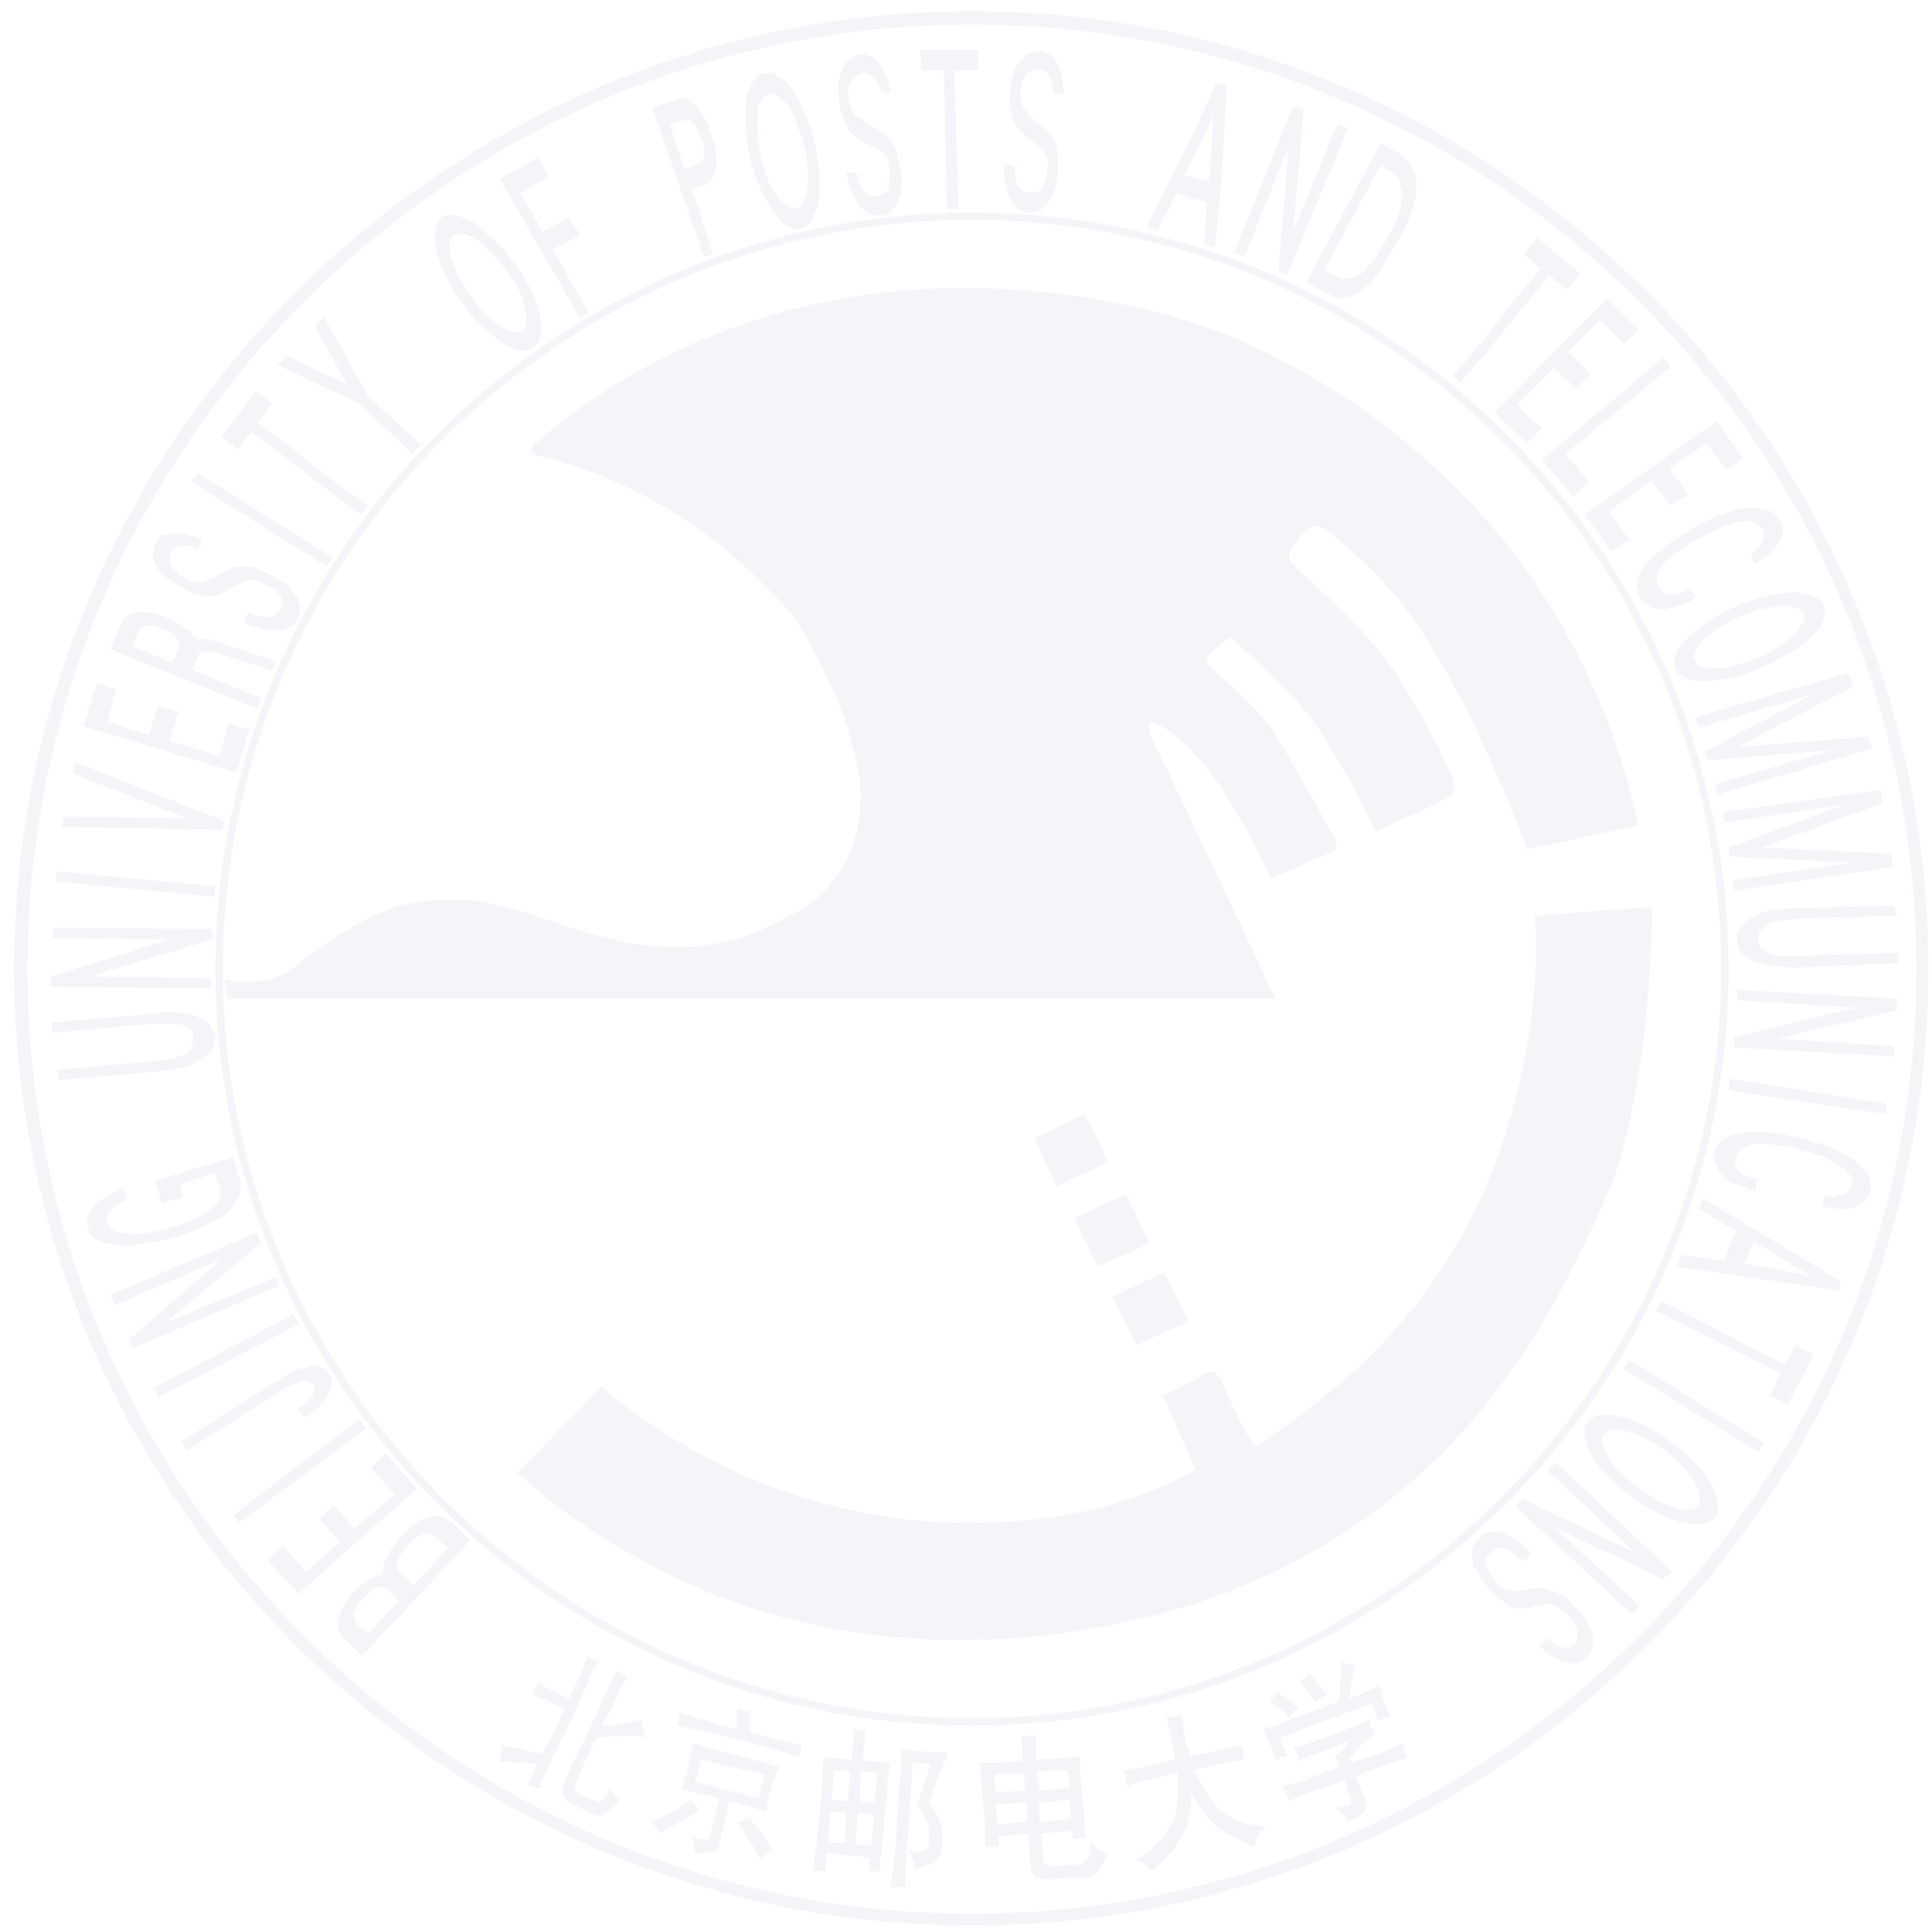 <?xml version="1.0" encoding="UTF-8" standalone="no"?>
<!-- Created with Inkscape (http://www.inkscape.org/) -->

<svg
   version="1.1"
   id="svg2"
   width="117.333"
   height="117.333"
   viewBox="0 0 117.333 117.333"
   sodipodi:docname="BUPT_Logo.eps"
   xmlns:inkscape="http://www.inkscape.org/namespaces/inkscape"
   xmlns:sodipodi="http://sodipodi.sourceforge.net/DTD/sodipodi-0.dtd"
   xmlns="http://www.w3.org/2000/svg"
   xmlns:svg="http://www.w3.org/2000/svg">
  <defs
     id="defs6" />
  <sodipodi:namedview
     id="namedview4"
     pagecolor="#ffffff"
     bordercolor="#000000"
     borderopacity="0.25"
     inkscape:showpageshadow="2"
     inkscape:pageopacity="0.0"
     inkscape:pagecheckerboard="0"
     inkscape:deskcolor="#d1d1d1" />
  <g
     id="g8"
     inkscape:groupmode="layer"
     inkscape:label="ink_ext_XXXXXX"
     transform="matrix(1.333,0,0,-1.333,0,117.333)">
    <g
       id="g10"
       transform="scale(0.1)">
      <path
         d="m 102.23,433.98 c 0,0 1.321,-5.39 1.321,-8.781 H 581.09 c 0,0 -50.578,107.262 -56.641,119.41 -2.027,4.731 -2.027,9.45 6.063,4.02 8.117,-5.391 24.289,-16.828 48.59,-68.789 0,0 20.898,9.461 26.289,11.488 4.73,1.992 4.73,4.024 0.66,10.781 -8.75,14.84 -15.5,28.321 -24.961,43.161 -7.418,11.492 -16.828,19.57 -29.641,31.019 -2.039,2.031 -4.73,3.402 8.75,13.512 0,0 6.09,-4.723 15.5,-13.512 6.762,-6.719 12.821,-12.109 20.942,-22.23 8.089,-11.481 18.871,-29.02 30.347,-52.61 0,0 29.653,13.473 35.043,16.832 0,0 1.367,4.059 -1.332,10.117 -3.359,8.122 -10.777,21.602 -16.871,32.383 -11.449,18.91 -17.539,28.321 -53.949,61.41 -5.391,5.387 -1.359,8.079 2.031,12.809 3.36,4.73 7.43,8.75 15.512,1.328 3.359,-3.359 15.508,-11.449 31.68,-31.68 16.878,-21.597 38.476,-62.738 56.679,-111.328 l 50.59,10.821 c 0,0 -12.82,76.879 -70.82,140.98 -5.391,5.391 -44.531,51.91 -112.66,80.93 -34.371,14.148 -77.582,22.929 -124.102,22.929 -29.687,0 -116.68,-3.39 -194.918,-70.82 -2.031,-2.691 -3.402,-4.719 3.359,-6.09 4.719,-1.332 55.969,-12.109 100.5,-58.011 9.461,-9.411 14.848,-14.84 21.571,-27.649 14.84,-27.66 17.539,-38.441 21.597,-56.64 2.032,-8.79 6.051,-49.258 -32.378,-67.469 -7.43,-4.02 -37.11,-21.563 -81.61,-9.449 -24.961,5.429 -47.89,18.238 -70.82,17.539 -23.629,-0.661 -35.738,-4.02 -68.121,-27.661 -4.731,-4.019 -14.18,-12.808 -35.739,-8.75 z m 133.551,-224.601 38.438,39.101 c 0,0 66.09,-62.699 167.929,-62.031 32.383,0 69.493,5.391 102.543,24.25 0,0 -13.48,30.352 -14.851,33.75 0,0 16.879,8.09 19.57,10.121 2.699,1.328 4.731,1.328 7.43,-4.058 2.691,-5.391 10.109,-24.961 15.5,-28.992 0,0 22.93,14.14 46.531,35.75 27.649,26.281 58.707,65.429 73.551,130.191 2.699,11.449 9.418,44.488 6.719,75.508 l 53.281,4.062 c 0,0 1.367,-58.011 -14.141,-114.652 -3.402,-11.481 -11.48,-29.02 -19.57,-45.188 -9.449,-18.91 -18.91,-36.453 -26.992,-46.57 C 685,251.211 645.859,187.109 555.469,153.398 546.02,150 413.828,99.41 288.359,171.602 c -9.41,5.386 -33.05,18.867 -52.578,37.777 z m 271.129,80.269 10.789,-22.269 23.629,10.781 -10.816,22.27 z m -17.531,35.743 10.781,-22.27 23.629,10.789 -10.82,22.262 z m -18.207,36.41 10.117,-22.231 23.59,11.45 -10.777,21.601 z M 214.18,178.359 l -49.258,-52.621 -8.082,8.09 c -1.328,1.371 -2.039,2.692 -2.699,3.363 -0.661,1.36 -0.661,2.688 0,4.719 0,1.371 0.66,3.399 2.031,5.391 0.668,2.039 2.027,4.07 4.058,6.758 2,2.031 3.36,3.363 5.391,4.73 2.699,2.031 4.731,3.359 6.059,3.359 l 2.699,0.661 c 0,1.371 0,3.402 0.66,4.73 0,1.371 1.371,3.402 2.731,6.09 1.332,2.031 3.359,4.73 5.39,6.723 2,2.738 4.031,4.726 6.719,6.097 2.031,1.321 3.402,2.031 5.391,2.692 1.371,0.66 2.742,0.66 4.07,0.66 1.359,0 2.691,-0.66 3.359,-1.321 0.699,0 2.031,-1.371 3.391,-2.031 z m -25.629,-20.238 15.508,16.84 -4.059,3.398 c -1.328,1.993 -2.699,2.692 -3.359,2.692 0,0.668 -1.371,0.668 -2.032,0.668 -1.328,0 -2.699,-0.668 -4.019,-1.367 -1.371,-0.661 -2.699,-1.993 -4.07,-3.364 -1.36,-1.328 -2.032,-2.687 -3.36,-4.058 -1.359,-1.989 -2.031,-3.36 -2.031,-4.692 -0.66,-1.359 0,-2.687 0,-3.398 0.672,-0.66 1.332,-1.32 2.031,-2.031 z m -6.75,-7.422 -4.731,4.731 c -0.66,0.66 -1.332,1.332 -2.031,1.332 -0.66,0.66 -1.988,0.66 -2.699,0 -1.32,0 -2.692,-0.672 -4.02,-2.032 -0.699,-0.671 -2.031,-2.031 -3.398,-3.359 -1.332,-1.371 -1.992,-2.031 -2.692,-3.359 -0.671,-0.711 -0.671,-2.032 -1.332,-2.703 0,-1.36 0,-2.028 0.661,-2.731 0,-0.668 0.671,-1.328 1.371,-2.699 l 4.691,-4.02 z m -36.41,37.781 6.718,6.051 9.45,-10.781 18.211,15.512 -10.79,12.148 6.758,6.711 14.141,-16.172 -53.938,-47.89 -14.179,15.511 7.418,6.09 10.121,-11.48 15.5,13.48 z m 18.199,45.192 3.359,-4.063 -58,-43.16 -2.699,3.352 z m -35.738,12.808 -42.5,-26.992 -2.691,4.063 43.82,27.66 c 1.372,1.328 3.399,1.988 5.399,3.359 2.031,0.66 4.062,2.032 6.09,2.032 2.031,0.668 3.359,1.328 4.73,1.328 1.992,0 3.352,-0.66 4.68,-1.328 1.371,-0.704 2.031,-1.372 2.742,-2.692 1.328,-2.031 1.328,-4.07 0.66,-6.101 -0.66,-1.329 -1.371,-3.36 -2.691,-5.387 -1.371,-2.031 -3.399,-3.363 -5.391,-5.391 l -4.07,-2.691 -3.359,4.019 c 1.332,0.7 2.699,1.371 3.359,2.032 1.371,0.66 2.031,2.031 2.699,2.699 0.66,0.699 1.371,1.359 1.371,2.691 0.66,1.367 0.66,2.699 0,3.399 -0.711,0.66 -1.371,1.332 -2.039,1.332 -0.66,0.699 -2.031,0.699 -3.39,0 -0.668,0 -2,-0.672 -4.032,-1.332 -1.359,-0.7 -3.359,-1.371 -5.386,-2.7 z m 6.058,35.079 2.031,-4.719 -63.402,-33.051 -2.699,4.02 z m -58.679,-4.059 50.59,20.898 1.328,-4.019 -66.757,-28.359 -1.371,4.058 41.84,36.402 -48.558,-20.89 -2.031,4.719 66.761,28.32 2.028,-4.719 z m -18.902,61.371 1.371,-4.73 c -1.371,-1.332 -2.699,-1.993 -4.07,-2.692 -1.328,-0.668 -2.688,-2 -4.019,-3.359 -0.699,-1.371 -1.371,-2.699 -0.699,-4.731 0,-0.66 0.699,-2.031 1.359,-2.699 1.371,-0.66 2.031,-1.32 4.07,-2.031 1.988,0 4.02,-0.66 6.711,-0.66 2.699,0 5.398,0.66 7.43,0.66 2.691,0.711 5.391,1.371 8.078,2.031 2.703,0.668 5.43,1.371 6.762,2.039 2.699,1.321 5.391,2.031 8.09,3.352 2.691,1.371 4.719,3.398 6.09,4.73 1.988,1.367 2.699,2.699 2.699,4.059 0.66,1.332 0.66,2.699 0,3.359 0,0.672 0,2.031 -0.711,2.699 l -1.328,4.723 -16.172,-4.723 1.332,-6.058 -9.449,-2.692 -3.359,10.122 35.738,10.781 2.031,-7.43 c 0.668,-1.359 1.367,-3.351 1.367,-5.391 0,-2.031 0,-4.058 -1.367,-6.089 -0.66,-1.993 -2.031,-4.02 -4.062,-6.051 -1.989,-2.039 -4.731,-3.36 -7.418,-4.731 -2.699,-1.328 -5.391,-2.699 -8.09,-4.019 -3.359,-0.711 -6.051,-2.039 -9.449,-2.738 -4.031,-1.332 -8.09,-1.993 -12.113,-2.692 -4.726,-0.672 -8.129,-1.332 -10.82,-1.332 -3.359,0.66 -6.059,0.66 -8.09,1.332 -2.027,0.699 -3.359,1.36 -5.387,2.031 -1.371,1.36 -2.031,2.688 -2.691,4.719 -0.672,2.699 -0.672,4.07 0,6.059 1.32,2.031 2.031,3.402 3.359,4.73 1.359,1.36 2.691,2.031 4.719,3.391 2.031,1.332 3.402,2 4.731,2.699 z m -32.348,70.82 -0.699,4.719 47.891,4.07 c 2.027,0.661 4.059,0.661 6.098,0.661 2.691,0 4.719,-0.661 7.422,-0.661 1.988,-0.671 4.688,-0.671 6.047,-2.031 2.031,-0.668 4.062,-2.039 5.391,-4.07 0.672,-1.328 1.371,-2.688 2.031,-4.68 0,-2.039 -0.66,-3.398 -1.359,-5.429 -1.332,-1.329 -2.699,-3.36 -4.691,-4.032 -1.371,-1.359 -3.398,-2.687 -5.43,-3.398 -1.988,-0.66 -4.019,-1.32 -6.059,-1.32 -2.031,-0.668 -4.723,-0.668 -7.422,-1.372 l -46.52,-4.027 -0.699,4.731 45.898,4.027 c 3.352,0.699 6.051,0.699 8.082,1.359 2.027,0.672 4.02,1.332 5.391,2.703 1.328,0.661 2.027,2.028 2.027,3.36 0.672,0.66 0.672,2.027 0.672,3.398 0,1.321 -0.672,2.692 -1.371,3.352 -1.328,0.668 -1.988,1.328 -3.359,2.039 -1.332,0.66 -3.359,0.66 -6.051,0.66 -2.039,0 -4.73,0 -8.129,0 z m 16.84,25.661 55.309,-0.704 v -4.726 l -72.848,0.699 v 4.731 l 53.988,16.839 -53.289,0.661 v 4.726 l 72.82,-0.668 v -4.719 z m 57.34,41.128 -0.66,-4.718 -72.191,6.758 0.672,4.679 z m 3.36,25.629 -73.508,1.371 1.367,4.68 55.312,-0.66 -51.293,20.23 0.703,5.391 68.128,-26.949 z m -29.641,56.641 9.41,-2.699 -4.02,-13.473 22.93,-6.758 4.02,14.84 9.453,-2.691 -6.051,-19.571 -69.5,20.942 6.098,19.531 8.75,-2.699 -4.059,-14.844 18.898,-6.058 z m 47.18,3.398 -2.028,-4.726 L 50.27,584.41 55,595.859 c 0.66,1.371 1.328,2.692 2.699,3.36 1.32,1.371 2.691,2.031 4.062,2.031 1.988,0 4.02,0 6.719,0 2.031,-0.66 4.719,-1.328 8.078,-2.699 2.703,-1.321 5.43,-2.692 6.762,-4.02 2.031,-1.371 3.359,-2.031 4.059,-3.402 l 2,-2.027 c 0.699,0 1.359,0 2.031,0 0.699,0 2.031,0 3.391,0 0.668,-0.661 2.699,-0.661 6.058,-1.993 l 24.961,-8.129 -2.031,-4.019 -24.301,7.418 c -1.328,0.672 -3.359,1.332 -4.688,1.332 -1.359,0 -2.691,0 -3.391,-0.66 -0.672,-0.672 -1.332,-1.332 -1.332,-2.699 l -2.699,-5.391 z m -58.668,23.59 18.199,-7.418 2.699,6.09 c 0,1.328 0.699,2 0,3.36 0,0.671 -0.668,2.031 -2.027,3.359 -1.332,0.711 -2.703,2.031 -5.391,2.699 -0.672,0.703 -1.992,0.703 -3.359,1.371 -1.371,0 -2.031,0 -3.363,0 -1.367,0 -2.027,-0.668 -2.699,-1.371 -0.699,-0.668 -1.359,-1.328 -2.027,-2.699 z m 50.589,10.782 2.032,4.73 c 1.328,-0.66 2.027,-0.66 3.359,-1.328 0.66,0 2.027,-0.703 2.688,-0.703 1.371,0 2.703,-0.668 3.402,0 0.66,0 1.988,0 2.699,0.703 0.66,0.668 1.32,1.328 1.988,2.027 0.704,0.672 0.704,1.332 0.704,2 0.668,0.699 0.668,2.031 0.668,2.692 0,0.699 -0.668,1.371 -0.668,2.031 -0.704,0.668 -1.372,1.367 -2.032,2.699 -0.66,0.699 -2.031,1.359 -3.359,2.027 -2.031,0.661 -3.402,1.372 -4.063,2.032 -1.367,0.66 -2.699,0.66 -4.058,0.66 -0.668,0 -2,0 -4.031,-1.32 -1.36,-0.711 -3.399,-1.372 -5.387,-2.7 -1.371,-1.371 -3.402,-2.031 -4.723,-2.73 -1.371,-0.668 -3.398,-0.668 -5.398,-0.668 -2.031,0 -4.062,0.668 -6.75,1.367 -2.699,0.66 -5.391,2.691 -8.789,4.731 -1.992,1.32 -4.031,2.691 -4.691,3.351 -1.371,1.328 -2.691,2.699 -3.398,4.07 -0.66,1.329 -0.66,1.989 -1.332,3.36 0,1.328 -0.699,2.687 0,3.359 0,1.36 0,2.031 0.672,3.391 0.66,2 2.027,3.359 3.359,4.027 2.027,0.66 4.059,0.66 5.391,0.66 2.027,0 4.059,0 5.43,0 1.988,-0.66 3.359,-1.328 4.688,-1.328 l 2.731,-1.359 -2.031,-4.031 c -0.699,0 -1.367,0.671 -2.027,0.671 -0.672,0 -2.031,0.661 -3.359,0.661 -0.711,0 -2.031,0 -3.402,0 -0.668,-0.661 -1.328,-0.661 -2.027,-1.332 -0.672,-0.661 -1.332,-1.36 -1.332,-2.032 -0.66,-1.359 -0.66,-2.687 -0.66,-4.058 0.66,-0.66 0.66,-1.989 1.32,-2.7 0.672,-1.32 2.031,-2.031 2.699,-2.691 1.371,-1.328 2.031,-2.027 3.402,-2.027 1.328,-0.672 2.688,-1.332 4.019,-1.332 1.367,-0.66 2.699,-0.66 4.059,-0.66 0.672,0.66 2.031,0.66 2.699,1.32 0.66,0 2.031,0.672 4.019,2.031 1.371,0.668 3.403,2.039 4.731,2.699 1.371,0.66 3.402,1.371 4.73,1.371 1.36,0 3.391,0 5.391,0 2.031,-0.711 3.39,-1.371 4.719,-2.031 1.371,-0.711 3.402,-1.371 4.73,-2.039 3.359,-2.031 5.391,-3.351 7.422,-4.723 1.367,-2.027 2.699,-3.359 4.059,-5.386 0.671,-1.371 1.332,-3.364 1.332,-4.731 0,-1.332 0,-2.691 -0.661,-4.062 -0.671,-1.989 -2.031,-3.36 -2.703,-4.02 -1.359,-0.668 -2.687,-1.371 -4.718,-2.039 -1.372,0 -2.7,0 -4.731,0 -2.027,0 -3.359,0 -5.391,0.668 -1.367,0.703 -3.359,0.703 -4.726,1.371 z m 40.469,29.691 -2.699,-4.02 -61.371,38.43 2.699,4.027 z m -43.168,49.258 c -2.691,1.992 -4.73,4.019 -7.422,6.051 2.692,3.359 5.391,6.761 8.09,10.121 2.692,3.359 4.723,6.757 7.422,10.121 2.688,-1.332 5.391,-3.364 7.418,-5.391 -2.027,-2.699 -4.019,-5.391 -6.758,-8.793 8.789,-6.058 16.879,-12.109 24.957,-18.867 8.133,-6.051 16.883,-12.813 25.633,-18.871 -1.332,-1.36 -2,-2.731 -3.359,-4.059 -8.09,6.059 -16.883,12.809 -24.961,18.867 -8.75,6.762 -16.84,12.813 -24.961,18.903 -2,-2.692 -4.031,-5.391 -6.059,-8.082 z m 83.629,1.992 -4.019,-4.02 -24.301,22.93 -37.11,17.539 4.071,4.059 27.648,-12.848 -14.84,26.328 4.02,4.723 20.242,-36.442 z m 105.238,153.789 10.782,3.398 c 1.371,0.661 2.691,0.661 4.058,0.661 1.332,0 2.703,-1.329 4.032,-2.688 2.031,-1.371 2.691,-2.699 4.058,-4.73 0.66,-2.032 2.031,-3.36 2.692,-4.731 0,-2.031 0.671,-3.359 1.371,-4.719 1.328,-3.363 1.988,-6.062 1.988,-8.75 0.711,-2.031 0,-4.73 0,-6.761 -0.66,-2.032 -1.328,-3.36 -1.988,-4.731 -1.371,-1.32 -2.731,-1.988 -4.063,-2.687 l -4.726,-1.332 9.449,-29.692 -4.063,-1.367 z m 14.84,-28.32 4.731,2.031 c 1.332,0.66 1.992,0.66 2.691,1.367 0.668,0.66 1.328,1.992 1.328,2.692 0,1.332 0,2.699 0,3.359 0,1.332 -0.66,3.359 -1.328,4.73 -0.699,2.032 -1.359,4.02 -2.031,5.391 -1.359,1.371 -2.027,2.699 -2.688,2.699 -1.371,0.66 -2.031,0.66 -2.703,0.66 l -6.758,-2.699 z m 36.41,43.871 c 2.692,0.66 5.391,0 8.082,-2.699 3.399,-2.731 6.098,-6.762 8.79,-12.153 2.699,-5.39 4.73,-11.48 6.058,-17.539 1.371,-6.75 2.031,-12.808 2.031,-18.199 0,-6.09 -0.66,-10.82 -2.699,-14.18 -1.359,-3.359 -3.359,-5.39 -6.051,-6.051 -2.699,-0.71 -5.429,0.661 -8.789,3.36 -2.699,2.691 -5.39,6.75 -8.09,12.14 -2.691,5.399 -4.718,10.79 -6.089,16.84 -1.332,6.758 -1.993,12.809 -1.993,18.91 0,6.051 0.661,10.782 2.692,14.141 1.332,3.399 3.359,5.43 6.058,5.43 z m 2.032,-9.461 c -1.371,0 -2.7,-1.36 -4.059,-4.059 -1.332,-2.031 -1.332,-6.051 -1.332,-10.121 0,-4.719 0.66,-9.449 1.332,-13.469 1.359,-4.73 2.688,-9.461 4.059,-12.812 2.031,-4.07 4.058,-6.758 6.05,-8.789 2.04,-2 4.071,-3.36 6.098,-2.699 1.332,0 2.692,1.371 4.024,4.058 1.367,2.699 1.367,6.063 1.367,10.121 0,4.731 0,8.75 -1.367,13.481 -1.332,4.719 -2.692,8.789 -4.692,13.508 -1.359,4.031 -3.39,6.722 -6.09,8.75 -2.031,2.031 -3.359,2.703 -5.39,2.031 z m 69.449,10.781 -0.66,9.457 h 26.332 v -9.457 H 434.73 l 2.032,-63.391 h -5.391 l -1.332,63.391 z m 134.262,-5.391 c 2.031,-0.66 3.359,-0.66 4.73,-1.359 -0.711,-12.109 -1.371,-24.922 -2.031,-37.07 -0.668,-12.153 -2.039,-24.301 -3.399,-37.11 -1.332,0.661 -3.363,1.36 -4.691,1.36 0,3.359 0,6.719 0.66,10.121 0,3.359 0,6.719 0.668,9.418 -2.699,0.699 -4.726,1.359 -7.418,2.031 -2.039,0.66 -4.73,1.359 -6.762,2.027 -2.699,-5.386 -5.386,-11.488 -8.75,-16.878 -1.367,0.71 -2.699,0.71 -4.726,1.371 5.387,10.781 10.777,21.558 16.207,32.379 5.391,11.449 10.781,22.23 15.512,33.71 z m -3.403,-45.191 c 0.711,4.731 0.711,10.121 1.371,14.84 0,5.391 0.661,10.121 0.661,15.512 -2.032,-4.731 -4.02,-9.45 -6.75,-14.18 -2,-4.02 -4.032,-8.75 -6.719,-13.481 2.027,0 4.019,-0.66 6.051,-1.32 2.027,-0.711 3.398,-0.711 5.386,-1.371 z m 36.453,16.172 -20.242,-50.59 -4.719,2.039 26.989,66.789 4.691,-2.027 -4.691,-54.652 20.23,48.601 4.692,-2.031 -27.621,-66.801 -4.059,2.031 z m 8.079,-62.031 33.71,63.398 7.43,-4.058 c 1.36,-0.668 2.692,-2 4.059,-3.36 1.332,-1.332 2.691,-2.699 3.359,-4.73 1.371,-2.032 1.371,-4.02 1.371,-6.719 0,-2.731 0,-5.43 -0.668,-8.121 -0.703,-2.699 -2.031,-5.391 -2.73,-8.09 -1.332,-2.699 -2.699,-6.051 -4.692,-9.449 -2.031,-3.36 -4.058,-6.723 -6.089,-10.121 -2.04,-3.36 -4.731,-6.719 -6.719,-9.41 -2.742,-2.04 -4.731,-4.071 -6.762,-4.731 -1.367,-1.367 -3.398,-1.367 -5.391,-2.027 -1.367,0 -2.699,0 -4.058,0.66 -1.328,0.668 -2.699,1.367 -4.731,2.027 z m 33.71,53.281 -25.621,-47.891 3.403,-2.031 c 1.988,-0.66 4.019,-1.328 5.386,-2.027 1.993,0 4.024,0.699 6.051,1.367 1.371,0.66 3.36,2.031 4.731,4.062 1.371,1.329 3.359,3.36 4.73,6.047 1.32,2.032 3.36,5.391 5.391,8.75 2.027,3.403 3.359,6.762 4.058,8.793 0.661,2.699 1.332,4.731 1.332,6.758 0.661,1.992 0.661,4.02 0,6.051 -0.671,1.371 -0.671,2.699 -1.332,4.07 -0.699,0.66 -1.371,1.988 -2.699,2.692 -0.699,0.668 -1.359,1.328 -2.031,1.328 z m 65.43,-40.473 c 2.039,2.032 4.07,4.731 6.102,7.422 3.359,-2.691 6.047,-5.39 9.41,-8.082 3.398,-2.699 6.758,-5.387 10.117,-8.09 -1.988,-2.726 -4.019,-5.429 -6.059,-7.418 -2.691,1.989 -5.39,4.02 -8.082,6.719 -6.757,-8.75 -13.476,-16.84 -20.238,-24.961 -6.75,-8.75 -13.512,-16.168 -20.23,-24.258 -1.371,1.328 -2.7,2.032 -3.399,3.36 6.758,7.422 13.52,15.511 19.571,23.59 6.757,8.789 13.519,16.878 20.238,24.96 -2.699,2.7 -5.391,4.731 -7.43,6.758 z m 30.36,-54.648 -6.719,-6.719 -10.121,9.418 -16.879,-16.84 11.488,-10.82 -6.758,-6.719 -14.84,14.141 51.25,51.961 14.18,-14.184 -6.101,-6.719 -11.442,10.782 -14.18,-14.18 z m -22.231,-39.102 55.27,46.532 3.402,-4.032 -47.891,-39.797 10.782,-12.82 -7.422,-6.75 z m 66.762,-15.508 -8.09,-5.39 -8.789,11.449 -19.531,-14.18 9.41,-12.808 -8.082,-5.391 -12.149,16.871 60.039,42.5 12.153,-16.871 -7.422,-5.39 -9.461,12.14 -16.828,-11.48 z m 30.347,-31.71 -2.027,4.058 c 0.66,0.66 1.359,1.332 2.027,2.031 0.661,0.661 2.032,1.332 2.692,2.692 0.672,0.668 0.672,2 1.371,3.359 0,1.328 0,2.039 -0.699,3.36 -1.332,2.031 -2.703,2.699 -4.731,3.402 -1.992,0.668 -4.019,0.668 -6.722,0 -2.688,-0.703 -5.387,-1.371 -8.079,-2.692 -2.699,-1.371 -6.101,-2.742 -9.46,-4.73 -4.059,-2.031 -6.75,-4.059 -8.79,-5.391 -2.691,-2.031 -4.679,-3.398 -6.71,-5.429 -1.372,-1.989 -2.7,-4.02 -3.399,-6.059 -0.672,-2.031 0,-4.062 0.699,-5.391 0.66,-1.359 1.989,-2.691 4.02,-3.39 1.371,0 2.699,0 4.07,0 l 6.051,2.73 2.699,-4.058 c -0.672,-0.672 -2,-1.371 -3.359,-2.032 -1.371,-0.671 -2.699,-1.332 -5.391,-2.031 -2.031,-0.668 -4.07,-1.328 -6.762,-1.328 -2.699,0 -4.726,0.66 -6.058,2.027 -2.031,0.661 -3.391,1.993 -4.059,3.364 -0.66,2.027 -1.332,4.058 -1.332,6.758 0.672,1.992 1.332,4.679 3.36,7.421 2.031,2.688 4.73,5.387 8.089,7.418 2.692,2.692 5.391,4.692 8.082,6.051 2.04,1.328 4.731,2.699 7.43,4.731 3.391,2.031 7.418,3.359 10.11,4.73 3.402,1.328 6.761,2.688 10.121,3.359 3.398,0 6.089,0.661 8.129,0 2.691,0 4.679,-0.671 6.71,-2.031 1.372,-0.668 2.7,-2.039 3.399,-4.027 1.332,-2.031 1.332,-4.723 0.672,-6.762 -0.672,-2.031 -2.031,-4.058 -4.071,-6.051 -1.32,-2.031 -3.351,-3.398 -5.39,-4.73 z m 31.012,-18.872 c 1.371,-2.027 0.711,-5.429 -0.66,-8.789 -2.031,-3.359 -5.391,-6.757 -10.121,-10.121 -5.391,-4.019 -10.777,-6.758 -16.867,-9.449 -6.063,-2.699 -11.453,-4.687 -17.543,-5.391 -6.059,-1.328 -10.778,-1.328 -14.809,-0.668 -4.058,1.372 -6.09,2.7 -7.422,5.391 -0.699,2.699 -0.699,5.399 1.332,8.789 2.032,3.36 5.391,6.719 10.121,10.121 4.719,4.02 10.11,6.719 16.207,9.418 6.051,2.692 11.442,4.063 17.543,5.391 6.047,1.359 11.438,1.359 14.797,0 4.063,-0.668 6.762,-2.699 7.422,-4.692 z m -8.75,-4.058 c -0.66,1.359 -2.691,2.691 -5.39,3.359 -2.692,0.699 -6.09,0.699 -10.821,-0.668 -4.019,-0.66 -8.75,-2.031 -13.469,-4.062 -4.07,-1.989 -8.089,-4.02 -11.449,-6.719 -3.402,-2.031 -6.09,-4.73 -7.422,-6.762 -1.371,-2.687 -2.031,-4.718 -1.371,-6.047 0.672,-2.031 2.703,-3.402 5.391,-3.402 2.699,-0.668 6.762,-0.668 10.781,0 4.07,1.371 8.789,2.691 12.86,4.063 4.679,2.027 8.75,4.726 12.101,7.418 4.07,2.031 6.098,4.73 7.43,7.429 1.359,2.031 2.027,4.02 1.359,5.391 z m 20.238,-27 2.032,-6.051 -52.621,-27.66 59.339,4.73 2.032,-5.39 -70.16,-20.938 -1.321,4.731 53.281,15.508 -56.679,-4.692 -1.332,4.024 49.922,26.328 -52.621,-15.551 -2.032,4.73 z m 14.84,-53.281 0.672,-6.047 -55.32,-20.242 59.379,-2.692 0.66,-6.098 -72.18,-10.781 -0.668,4.731 54.649,8.09 -56.02,2.691 -0.66,4.059 52.621,19.57 -54.652,-8.121 -0.668,4.73 z m 7.422,-74.18 0.668,-4.719 -47.887,-2.031 c -2.031,0 -4.07,0 -6.062,0.66 -2.688,0 -4.719,0 -7.418,0.699 -2.031,0.672 -4.063,1.332 -6.09,1.992 -2.031,1.372 -3.359,2.739 -4.73,4.071 -1.332,2.027 -1.332,4.058 -1.332,5.39 -0.661,2.028 0,4.059 1.332,5.387 1.371,1.371 2.699,2.692 4.058,4.063 2.031,1.328 4.071,2.031 6.063,2.699 2.027,0.66 4.058,1.359 6.09,1.359 2.027,0 4.726,0.672 7.418,0.672 l 46.531,1.328 0.66,-4.73 -45.859,-1.328 c -3.364,-0.661 -6.051,-0.661 -8.75,-1.371 -2.032,0 -3.403,-0.661 -4.723,-1.989 -1.367,-0.703 -2.039,-2.031 -2.699,-2.691 -0.66,-1.371 -0.66,-2.738 -0.66,-4.07 0,-1.36 0.66,-2.692 1.32,-3.36 0.672,-0.699 2.039,-1.359 3.359,-2.031 1.371,-0.66 3.403,-1.359 5.43,-1.359 2.699,0 5.391,0 8.09,0 z m -18.238,-24.957 -54.613,3.359 v 4.731 l 72.851,-4.063 -0.699,-5.398 -53.941,-12.813 53.281,-3.359 v -4.719 l -72.852,4.059 v 4.73 z m -58.672,-37.774 0.66,5.391 71.531,-11.449 -0.671,-4.719 z m 42.5,-52.617 1.371,4.731 c 0.66,0 1.988,0 2.688,-0.672 1.332,0 2.703,0 3.363,0.672 1.367,0 2.699,0.66 4.058,1.328 0.668,0.699 1.329,1.359 2,2.73 0.7,1.989 0,4.02 -0.671,5.391 -1.329,1.988 -3.36,3.359 -5.387,4.73 -2.692,1.329 -4.723,2.688 -7.422,4.02 -3.359,0.668 -6.762,2.027 -10.121,2.699 -4.059,1.36 -8.078,2.031 -10.777,2.031 -2.692,0.661 -5.391,0.661 -8.082,0.661 -2.739,0 -4.731,-0.661 -6.758,-2.032 -2.032,-1.332 -3.364,-2.691 -3.364,-4.691 -0.699,-1.359 -0.699,-2.688 0.661,-4.059 0.671,-2.031 2.031,-2.699 2.703,-3.359 l 6.047,-2.031 -0.661,-5.391 c -1.367,0.66 -2.699,0.66 -4.058,1.332 -1.328,0.699 -2.699,1.359 -5.391,2.027 -2.039,0.661 -4.027,2.032 -5.398,4.063 -2.031,1.988 -2.692,3.359 -3.352,5.391 -0.668,1.328 -0.668,3.359 0,5.386 0.66,2.032 1.321,3.364 3.352,5.391 2.039,1.371 4.73,2.031 8.09,2.699 3.398,0.66 6.757,0.66 10.82,0.66 4.019,-0.66 7.418,-0.66 10.117,-1.328 2.692,-0.66 5.391,-1.359 8.75,-2.031 4.063,-1.328 7.422,-2.027 10.781,-3.359 3.403,-1.36 6.09,-2.692 9.45,-4.719 2.703,-2.031 4.73,-3.36 6.101,-5.391 1.988,-1.371 2.692,-3.398 3.36,-5.39 0,-2.04 0,-4.071 0,-5.43 -1.372,-2.699 -2.7,-4.692 -4.731,-5.391 -2.699,-1.328 -4.73,-2 -7.418,-2 -2.699,0 -4.73,0 -7.422,0.672 z m 8.789,-34.41 -1.367,-4.031 -73.512,10.781 2.031,5.399 19.528,-2.7 5.429,13.52 -16.878,10.109 2.031,4.692 z m -43.867,8.117 29.687,-5.429 -25.629,15.55 z m 22.93,-37.109 8.789,-4.059 -12.153,-22.929 -8.078,4.058 4.719,10.121 -56.68,28.321 2.031,4.73 56.641,-29.031 z m -78.243,-10.777 2.692,4.019 61.41,-37.769 -2.691,-4.024 z m 41.84,-67.461 c -1.371,-2.032 -4.07,-3.36 -8.09,-3.36 -3.398,0 -8.789,0.668 -14.179,3.36 -5.391,2.031 -10.782,5.39 -16.168,9.449 -5.434,3.359 -9.461,8.09 -13.524,12.109 -3.359,4.731 -6.047,8.789 -6.718,12.852 -1.36,4.027 -1.36,6.719 0.671,8.75 1.329,2.039 4.02,3.359 8.079,3.359 4.07,0 8.75,-1.32 14.179,-3.359 5.391,-2.031 10.781,-5.391 16.18,-9.449 4.723,-3.364 9.449,-8.082 13.473,-12.153 3.398,-4.679 6.097,-9.41 6.757,-12.808 1.371,-4.02 0.661,-6.719 -0.66,-8.75 z m -7.429,5.39 c 0.671,1.367 0.671,3.36 0,6.059 -0.661,2.73 -2.692,6.09 -5.391,9.449 -2.688,3.402 -6.09,6.09 -10.109,9.449 -4.071,2.703 -7.43,4.731 -11.489,6.762 -4.019,1.328 -7.422,2.699 -10.121,2.699 -2.691,0 -4.719,-0.711 -6.051,-2.039 -1.371,-1.359 -1.371,-3.359 0,-6.09 0.661,-3.359 2.692,-6.05 5.391,-9.41 2.699,-2.699 6.051,-6.101 10.121,-8.789 3.359,-2.699 7.418,-5.391 11.438,-7.422 4.07,-1.328 7.421,-2.699 10.121,-2.699 2.73,0 4.73,0.699 6.09,2.031 z M 745,172.93 l -39.77,37.109 3.36,4.063 53.289,-49.922 -4.07,-3.36 -49.879,23.59 39.101,-35.738 -3.359,-4.063 -53.281,49.262 3.359,3.359 z m -47.191,-0.66 c -1.36,-1.329 -2.688,-2.7 -4.059,-3.36 -0.66,0.66 -1.328,1.32 -2.031,2.031 -0.668,0.661 -1.328,1.329 -2.699,1.989 -0.661,0.699 -2.032,1.371 -2.692,1.371 -0.668,0.66 -2.027,0.66 -2.699,0.66 -0.66,0 -2.027,-0.66 -2.688,-0.66 -1.371,-0.672 -1.371,-1.371 -2.031,-2.031 -0.672,0 -1.332,-0.668 -1.332,-1.329 -0.699,-0.711 -0.699,-1.371 -0.699,-2.031 0,-1.371 0,-2.031 0.699,-3.359 0.66,-0.711 1.332,-2.031 1.992,-3.403 1.371,-1.328 2.032,-2.699 2.731,-3.359 1.328,-1.367 2.699,-2.027 3.359,-2.699 1.328,-0.66 2.699,-0.66 4.731,-0.66 2.031,0 4.019,0 6.058,0.66 2.692,0.672 4.063,0.672 6.09,0.672 1.332,0 3.359,-0.672 5.391,-1.332 1.332,-0.7 3.359,-2.032 6.05,-3.399 2.04,-2.031 4.071,-4.019 6.758,-7.422 1.332,-2.031 2.703,-4.019 3.364,-5.39 0.668,-1.328 1.367,-2.699 1.367,-4.02 0.66,-1.371 0.66,-2.738 0,-4.07 0,-1.359 0,-2.688 -0.699,-3.359 -0.668,-1.36 -1.329,-2.032 -2,-2.692 -1.36,-1.367 -3.391,-2.738 -5.43,-2.738 -1.32,0 -3.36,0.711 -5.391,0.711 -1.328,0.66 -3.359,1.328 -4.719,2.687 -2,0.672 -3.359,2.032 -4.031,2.703 -0.66,0.661 -1.359,1.329 -2.027,2.028 1.367,0.66 2.027,1.992 3.359,3.359 0.699,-0.668 1.367,-1.367 2.028,-1.367 0.671,-0.66 1.371,-1.332 2.703,-1.992 0.66,-0.699 2.027,-0.699 3.398,-0.699 0.66,-0.668 1.988,0 2.692,0 0.668,0.699 1.328,1.359 1.988,1.359 0.711,1.332 1.371,2.699 1.371,3.359 0,1.371 0,2.703 0,4.063 -0.66,0.668 -1.371,2.039 -2.031,3.359 -0.66,0.668 -1.328,2.039 -2.032,2.699 -1.328,1.371 -2.699,2.032 -4.027,2.692 -0.699,0.711 -2.031,1.371 -3.391,1.371 -0.671,0.668 -2,0.668 -3.359,0.668 -0.672,-0.668 -2.699,-0.668 -4.07,-0.668 -1.992,-0.66 -4.02,-1.371 -6.051,-1.371 -2.031,0 -3.359,0 -5.391,0.711 -1.371,0.66 -2.699,1.988 -4.73,3.359 -1.328,1.328 -2.688,2.688 -4.059,4.059 -1.332,0.66 -1.992,1.992 -3.359,4.019 -2.031,2.699 -3.359,4.731 -4.731,6.762 -0.66,2.027 -0.66,4.019 -0.66,5.391 -0.66,2.027 0,3.359 0.66,4.726 0.668,1.332 1.372,2.692 2.7,3.363 1.371,1.36 2.699,2.028 4.058,2.688 2.032,0 3.364,0 4.731,0 2.031,-0.66 3.359,-1.328 4.73,-2.027 1.321,-0.661 3.352,-1.993 4.723,-2.692 1.328,-1.332 1.988,-2 3.359,-3.359 0.668,-0.672 1.328,-1.371 2.028,-2.031 z M 442.852,780 c 187.5,0 341.289,-153.121 341.289,-341.289 0,-187.5 -153.789,-341.289 -341.289,-341.289 C 254.648,97.422 101.52,251.211 101.52,438.711 101.52,626.879 254.648,780 442.852,780 Z m 0,3.359 C 632.379,783.359 787.5,628.91 787.5,438.711 787.5,249.18 632.379,94.019 442.852,94.019 252.621,94.019 98.16,249.18 98.16,438.711 c 0,190.199 154.461,344.648 344.692,344.648 z m 0,91.762 c 240.117,0 435.699,-196.293 435.699,-436.41 C 878.551,198.59 682.969,2.969 442.852,2.969 202.699,2.969 6.449,198.59 6.449,438.711 c 0,240.117 196.25,436.41 436.403,436.41 z m 0,-6.101 C 679.57,869.02 873.16,676.129 873.16,438.711 873.16,201.949 679.57,8.359 442.852,8.359 205.391,8.359 12.5,201.949 12.5,438.711 12.5,676.129 205.391,869.02 442.852,869.02 Z M 245.199,113.59 c 2.031,-1.36 4.063,-2.692 6.09,-3.36 2.691,-1.359 5.391,-2.691 8.09,-4.058 2.031,4.726 4.019,8.75 6.051,13.476 0.699,1.372 1.371,3.403 2.031,6.09 2.027,-1.359 4.059,-2.027 5.391,-2.687 -1.332,-2.031 -2.692,-4.071 -3.364,-5.391 -3.359,-8.129 -6.758,-15.551 -10.109,-22.969 -4.07,-7.391 -7.43,-14.812 -10.789,-22.23 -1.36,-2.031 -2.031,-4.73 -2.692,-7.422 -2.027,0.66 -3.398,1.332 -5.429,2.031 1.371,2.699 2.691,6.051 4.062,9.41 -3.359,0.711 -6.761,0.711 -9.453,0.711 -3.359,0.66 -5.387,0.66 -7.418,0 0.699,2.688 0.699,5.387 0.699,8.078 1.993,-0.699 5.391,-1.359 9.411,-2.031 4.07,-1.359 6.761,-1.359 9.46,-2.027 1.36,3.359 3.36,6.758 5.391,10.117 1.359,3.363 2.688,6.762 4.719,10.121 -2.692,1.36 -5.391,2.692 -8.078,4.063 -2.032,0.66 -4.063,1.328 -6.762,2.687 0.66,1.332 1.371,3.36 2.699,5.391 z m 35.742,5.39 c 1.36,-0.66 3.399,-1.32 4.719,-2.691 -0.66,-1.367 -2.031,-3.359 -2.691,-4.73 -2.699,-6.047 -5.391,-12.149 -8.75,-17.54 2.691,0 5.39,0 8.75,0.672 2.691,0.699 6.09,1.359 9.453,2.027 0,-2.699 0.668,-4.731 1.328,-8.09 -1.988,0.672 -5.391,1.371 -10.121,0.672 -4.68,0 -8.078,-0.672 -11.438,-0.672 -2.031,-3.359 -3.363,-6.75 -5.39,-10.109 -1.371,-3.359 -2.699,-6.758 -4.071,-10.121 -1.32,-2.699 -0.66,-4.726 1.372,-6.059 2.027,-0.699 4.019,-1.359 6.058,-2.031 1.36,-1.359 2.692,-1.359 4.059,-0.66 0.66,1.332 2.031,2.691 4.019,6.051 0.711,-2.027 2.032,-4.059 4.063,-5.391 -2.692,-3.359 -5.391,-5.387 -6.75,-6.09 -1.332,-1.328 -3.36,-1.328 -4.731,-0.668 -4.019,2.039 -7.422,3.398 -10.781,5.398 -4.019,1.359 -4.73,4.723 -2.699,9.449 2.699,7.422 6.762,14.84 10.781,22.93 3.399,7.422 6.758,14.844 10.117,22.262 0.711,1.332 2.032,3.359 2.703,5.39 z M 336.25,49.531 c 1.371,1.328 4.059,1.328 5.391,2.699 1.371,-2.699 2.738,-3.402 4.73,-6.762 2.027,-2.699 4.059,-5.391 5.391,-8.09 -1.332,-0.699 -3.364,-2.027 -5.391,-4.059 -1.992,4.059 -5.391,9.449 -10.121,16.211 z m -21.559,10.777 c 1.329,-1.359 2.688,-3.359 4.02,-5.387 -3.359,-1.371 -9.41,-4.723 -18.199,-10.121 -0.672,1.328 -2.032,3.359 -3.364,5.398 8.75,4.02 14.84,7.422 17.543,10.109 z m 1.329,25.633 39.14,-10.781 c -3.398,-6.762 -4.73,-12.149 -6.101,-20.238 l -16.829,4.726 -4.07,-17.539 c -0.66,-3.398 -1.32,-5.43 -3.359,-5.43 -1.36,-0.66 -4.723,-0.66 -8.781,-0.66 0.699,2.691 0,5.391 -0.668,8.082 2.699,-1.992 4.726,-1.992 6.058,-1.992 1.36,0 2.031,1.332 2.731,4.019 l 3.359,14.852 -16.879,4.059 c 0.668,2.691 2.039,6.051 2.699,10.121 0.7,3.359 2.032,8.078 2.7,10.781 z m 3.39,-7.422 -2.691,-10.121 28.98,-7.418 2.699,10.781 z m 16.18,22.93 c 2.031,0 4.058,-0.668 6.051,-0.668 0,-0.66 0,-1.371 0,-3.359 0,-1.371 0,-4.062 0,-6.762 4.058,-0.66 9.449,-2.031 13.519,-3.359 4.02,-0.699 7.418,-1.359 10.11,-2.031 0,-2.031 -0.661,-4.059 -1.36,-5.391 C 346.371,85.269 327.5,90 308.59,94.019 c 0.711,2.031 0.711,4.07 1.371,6.101 3.359,-1.371 7.418,-2.699 10.777,-3.402 2.703,-0.668 5.391,-2.027 8.09,-2.699 2.692,-0.66 4.063,-0.66 6.762,-1.32 0,0.66 0,1.992 0,3.352 0,1.371 0,3.359 0,5.398 z m 70.148,-80.937 c 0.672,3.359 0.672,6.047 1.332,8.078 0,2.031 0,4.731 0.7,6.762 l 2,33.047 c 0.699,3.363 0.699,6.051 0.699,8.082 v 6.758 c 2.691,0 4.73,-0.66 6.722,-0.66 l 8.118,-0.699 c 1.332,0 4.031,0 6.722,0 -0.66,-2 -1.332,-3.359 -1.992,-4.688 -0.699,-2.031 -0.699,-2.742 -1.367,-3.402 l -5.391,-14.84 c 2.028,-3.359 4.02,-6.059 4.731,-8.09 0.66,-1.328 0.66,-3.359 1.328,-4.731 0,-1.328 0,-3.359 0,-5.391 0,-2.688 -0.668,-4.719 -1.328,-6.047 -1.371,-2.031 -2.032,-3.402 -4.063,-4.07 -1.328,-0.66 -4.07,-1.32 -7.429,-2.031 0,0.711 0,1.371 0,2.031 0,0.668 0,1.367 -0.661,2.039 0,0.66 -0.66,2.691 -2.031,4.719 2.692,-0.699 4.063,-0.699 4.063,-0.699 3.359,-0.66 5.39,1.371 5.39,4.731 0,0.699 0,1.359 0,2.031 0,1.359 0,2.027 0,2.688 0,1.371 -0.66,2.031 -0.66,3.402 -0.711,1.328 -1.371,2.699 -1.371,3.359 -0.66,0.66 -2.031,2.699 -3.359,5.391 1.988,5.391 2.699,8.09 2.699,8.09 l 3.359,10.109 -8.09,0.711 -2.699,-41.84 c -0.66,-2.031 -0.66,-4.731 -0.66,-8.082 v -6.758 c -2.031,0 -4.059,0 -6.762,0 z m -14.179,39.137 6.761,-0.699 1.328,13.512 -7.378,0.66 z m -2.028,-19.57 7.418,-0.668 1.371,14.141 -7.422,0.668 z m -10.781,20.23 7.422,-0.66 1.367,13.473 -7.418,0.668 z m -1.328,-19.57 h 7.418 l 0.672,13.48 -7.422,0.703 z m -2.031,39.141 c 2.031,-0.699 4.73,-0.699 6.757,-0.699 l 6.051,-0.66 v 4.719 c 0.672,2.031 0.672,4.062 0.672,4.731 v 4.73 c 2.027,-0.711 4.059,-0.711 5.391,-0.711 0,-1.988 0,-4.019 -0.672,-5.387 0,-2.031 0,-3.363 0,-4.024 l -0.66,-4.726 h 6.05 c 2.04,-0.66 4.071,-0.66 6.758,-0.66 -0.66,-2.742 -0.66,-4.731 -1.359,-6.762 0,-1.371 0,-3.359 0,-5.391 L 401.68,38.711 c 0,-3.359 -0.66,-4.73 -0.66,-6.051 v -5.391 c -1.372,0 -2.7,0.66 -2.7,0.66 -0.66,0 -1.371,0 -2.699,0 0,1.371 0.668,3.359 0.668,4.059 v 1.992 l -19.57,2.039 -0.668,-4.031 c 0,0 0,-1.367 0,-2.688 v -2.031 c -2.031,0.66 -3.352,0.66 -5.391,0.66 0,2.691 0.668,4.731 0.668,6.762 0,1.328 0.703,3.359 0.703,6.047 l 2.699,26.992 c 0,1.328 0,2.699 0,6.059 z m 70.82,-2.688 c 2.699,0 4.73,0 6.758,0 l 12.812,0.66 v 2.699 c 0,0.66 0,2.027 0,3.359 l -0.703,5.391 c 2.031,0 3.402,0 3.402,0 0.661,0 1.321,0 3.36,0.699 0,-2.031 0,-4.059 0,-4.731 0,-1.359 0,-2.691 0,-4.719 v -2.031 l 14.18,0.66 c 1.32,0 3.359,0.699 6.05,0.699 0,-1.359 0,-2.688 0,-3.398 0,-1.32 0,-2.031 0,-3.359 l 2.032,-22.262 c 0,-2.031 0,-3.359 0,-4.059 l 0.668,-4.031 c -2.7,0 -4.731,0 -6.059,-0.66 0,0.66 0,0.66 0,1.332 0,0.66 0,0.66 0,0.66 v 2.027 l -14.18,-1.328 0.668,-9.449 c 0,-2.031 0,-3.363 0.699,-4.062 0,0 0.661,-0.668 1.332,-1.328 0.661,0 4.059,0 10.821,0.66 2.687,0 4.019,0 5.39,0.668 0.661,0.699 1.329,0.699 1.989,2.031 0.699,0.66 0.699,1.371 1.371,2.699 0,0.66 0,2.691 0,5.391 1.359,-1.332 2.027,-2 2.687,-2.699 1.371,-1.332 2.703,-2.031 5.391,-2.691 -0.66,-0.668 -1.328,-2.039 -1.328,-2.699 -0.699,-1.332 -1.36,-2.699 -2.031,-4.019 -0.661,-1.371 -1.36,-2.031 -2.692,-2.742 -0.668,-0.66 -2.027,-1.328 -4.058,-1.328 -2.04,-0.66 -4.731,-0.66 -8.75,-0.66 -6.758,-0.699 -10.821,-0.699 -12.821,0 -2.027,0.66 -2.687,1.988 -3.398,2.699 0,1.32 0,3.352 -0.66,5.391 l -0.661,12.141 -13.519,-1.359 v -4.731 c -1.332,0 -1.992,0 -2.691,0 h -3.36 c 0,2.027 0,3.398 0,4.731 0,1.359 0,3.359 0,4.719 l -2.031,21.609 c 0,1.992 0,2.691 0,3.352 z m 8.09,-28.363 13.469,1.371 v 8.75 l -14.141,-0.668 z m -0.672,14.844 13.48,0.668 -0.66,8.121 -13.48,-0.699 z m 20.242,-13.473 14.18,1.32 -0.711,8.789 -14.141,-1.359 z m -0.672,14.141 14.141,1.359 -0.66,8.09 -14.18,-0.668 z m 43.832,-31.68 2.028,1.32 c 4.031,2.699 8.089,5.43 10.781,9.461 3.359,4.059 5.39,8.078 6.058,11.48 0.704,3.359 0.704,6.719 0.704,8.75 0,2.699 0,5.387 0,8.789 l -14.18,-3.402 c -0.66,0 -3.363,-0.66 -8.75,-2.688 0,1.359 -0.703,1.359 -0.703,2.027 0,0.66 0,1.371 0,1.371 0,0.66 0,1.32 0,1.32 l -1.328,2.699 c 5.39,0.66 8.089,1.371 9.449,1.371 l 14.14,3.359 c 0,0.66 0,2.031 0,2.691 -0.66,1.367 -0.66,2.699 -1.32,5.391 l -0.711,2.699 c 0,0.699 0,1.359 0,2.027 l -1.988,6.094 c 1.988,0.668 3.359,0.668 4.019,0.668 0.668,0 1.372,0.66 3.399,1.32 l 0.672,-7.422 c 0,-1.328 0.66,-2.688 0.66,-4.688 0.66,-2.031 0.66,-3.391 1.367,-4.062 l 0.66,-3.359 14.852,3.359 c 0.66,0 3.359,0.672 8.75,2.031 0,-0.699 0,-2.031 0.699,-2.031 0,-0.66 0,-1.359 0,-1.359 0,-0.668 0,-2 0.66,-3.359 -4.058,-0.668 -6.75,-1.328 -8.078,-1.328 L 544.02,73.789 c 0.671,-0.668 1.332,-2.027 2,-4.02 0.699,-1.371 2.031,-4.07 5.429,-8.789 2.692,-4.031 5.391,-6.762 8.082,-8.09 2.699,-1.371 5.391,-2.691 8.09,-3.359 2.688,-0.703 5.391,-1.371 7.418,-1.371 h 2.031 c -2.691,-2.691 -4.058,-4.719 -4.73,-6.051 l -0.66,-3.398 -2.032,0.699 c 0,0.668 -2.027,1.328 -6.097,3.359 -4.02,1.332 -8.082,4.031 -11.442,7.43 -3.359,3.352 -6.757,8.082 -9.449,13.473 0,-1.332 0,-2.691 0,-4.024 0,-1.367 0,-2.027 0,-2.699 0,-1.359 -0.672,-2.027 -0.672,-4.059 -0.66,-2.031 -1.367,-4.062 -2.027,-6.09 -0.66,-2 -2.031,-4.031 -3.359,-6.062 -1.372,-2.688 -2.692,-4.059 -4.063,-5.387 -0.66,-0.66 -3.359,-3.363 -6.758,-6.762 l -1.332,-0.66 c 0,0.66 -0.66,1.371 -2.027,2.031 -0.66,1.328 -2.692,2.027 -5.391,2.699 z m 70.16,26.988 c -0.671,1.332 -0.671,2.691 -1.371,3.363 0,0.66 0,0.66 0,0.66 l -1.332,2.699 c 3.364,0.699 6.063,1.359 8.09,2.027 l 17.543,6.762 v 1.32 l -0.672,1.371 -1.359,2.027 1.359,1.332 c 1.332,0.668 3.36,2.699 5.391,6.09 L 600,81.211 c -0.66,0 -4.059,-1.332 -8.789,-3.359 0,0.668 0,1.328 0,2.027 0,0 0,0.672 -0.66,1.332 v 0.668 l -1.332,2.031 c 4.691,1.359 7.422,2.031 8.75,2.691 l 18.203,6.758 c 2.699,0.66 4.726,2.031 7.418,3.359 0.711,-1.328 0.711,-2.027 0.711,-2.699 l 0.66,-1.32 c 0,-0.711 0.66,-0.711 0.66,-0.711 L 626.289,90 624.301,88.629 c -2.031,-1.328 -4.731,-4.059 -8.129,-8.078 l -1.332,-1.371 0.672,-1.988 14.84,4.688 c 2.027,1.359 4.726,2.691 8.75,4.062 0,-1.371 0.699,-2.031 0.699,-2.031 0,-0.672 0,-1.332 0,-2.031 0.668,0 0.668,-1.328 2,-2.699 -6.063,-1.328 -9.422,-2.699 -9.422,-2.699 l -14.84,-5.391 4.731,-11.441 c 0,-1.367 0.66,-2.027 0,-3.398 0,-1.328 -2.7,-3.359 -8.129,-6.051 -0.661,0 -0.661,0.66 -0.661,1.32 -0.671,0.711 -0.671,1.371 -1.332,2.031 -0.699,0.668 -1.367,1.371 -3.398,2.699 l 1.371,0.699 c 0.66,0 2.027,0 2.688,0.672 1.332,0 2.703,0.66 2.703,1.328 0,0 0,0.699 0,1.359 0,0.672 -0.672,2.031 -1.371,4.031 l -1.332,4.719 -17.539,-6.047 c -0.661,0 -3.36,-1.371 -8.079,-3.363 z m -6.101,18.871 c -0.66,2.031 -1.32,3.359 -1.32,4.719 l -2.04,4.731 c -0.66,1.332 -1.32,2.691 -2.031,4.73 3.403,0.66 5.391,1.32 6.762,1.992 l 26.988,10.11 c 1.332,4.73 1.332,9.461 1.332,15.551 v 2.699 c 2.028,-0.711 4.059,-1.371 6.758,-1.371 l -0.66,-2.032 -0.707,-3.359 -0.66,-4.73 -0.672,-5.387 7.43,3.359 c 1.32,0 3.351,1.367 6.05,2.699 0.66,-1.332 0.66,-2.699 1.371,-3.359 0,-0.672 0,-1.332 0,-2.031 l 1.989,-4.731 c 0,0 0.699,-0.66 0.699,-1.988 l 1.332,-2.031 c -2.031,0 -4.02,-0.668 -6.051,-2.039 0,1.371 -0.672,2.039 -0.672,2.699 0,0 0,0.66 -0.699,1.371 l -1.328,4.02 -41.84,-15.512 1.367,-4.059 c 0.672,-0.66 0.672,-1.332 0.672,-1.992 l 1.36,-2.027 c -0.7,-0.672 -1.36,-0.672 -2.032,-0.672 0,0 -1.367,-0.699 -3.398,-1.359 z m -2.692,26.282 c 1.372,1.371 2.692,2.738 3.403,4.73 l 10.109,-7.422 c -1.359,-0.66 -2.031,-1.328 -2.691,-1.988 l -2.028,-2.699 -1.371,1.988 c 0,0.711 -0.66,0.711 -2.031,2.039 -1.328,0.66 -2.699,1.36 -3.359,2.031 z m 18.243,12.859 8.089,-9.461 c -2.031,-1.359 -4.07,-2.027 -5.39,-3.398 l -1.371,1.371 c -0.668,1.367 -1.328,2.699 -2.028,3.359 l -3.363,4.059 -0.668,0.672 c 2,0.66 3.36,2.027 4.731,3.398 z M 390.23,801.602 c 0.668,-5.391 4.032,-14.18 12.149,-9.454 0.672,0 1.332,0.661 2,1.332 0.699,0.7 0.699,1.36 0.699,2.731 1.332,15.508 -2.699,14.141 -10.816,18.867 -1.992,1.371 -4.032,2.692 -5.391,3.363 -1.332,1.36 -2.699,2.688 -3.359,4.719 -4.731,8.789 -6.762,29.692 6.758,32.391 8.75,0 12.109,-10.781 13.468,-17.539 h -4.058 c -1.328,4.718 -6.059,12.148 -12.149,7.418 -4.019,-2.7 -3.359,-10.121 -1.992,-14.18 0.66,-1.328 1.332,-2.699 1.992,-3.359 0.699,-0.661 2.028,-1.332 2.739,-2.032 0.66,-0.66 2.691,-1.988 4.019,-2.699 8.09,-4.719 11.481,-6.711 12.813,-15.5 0.668,-1.332 1.367,-4.73 1.367,-6.762 0.66,-3.359 0,-6.718 0,-8.75 -0.699,-2.027 -1.367,-4.058 -2.699,-6.058 -0.7,-1.36 -2.032,-2.731 -3.391,-3.391 -1.328,-0.668 -2.699,-0.668 -4.027,-0.668 -8.793,-0.66 -13.512,11.449 -14.84,19.571 z m 72.149,3.359 c -0.66,-5.391 1.371,-14.84 10.121,-12.152 0.699,0.671 1.371,0.671 2.031,1.371 0,0.66 0.668,1.332 1.367,2.699 4.024,14.84 -0.699,14.84 -7.418,20.23 -2.031,2.032 -3.402,3.36 -4.73,4.731 -0.66,1.32 -2.031,2.691 -2.699,4.719 -2.692,10.121 -0.66,31.019 13.48,30.351 8.789,-1.359 9.449,-12.14 10.117,-19.57 l -4.726,0.672 c 0,5.386 -3.363,13.468 -10.121,10.109 -4.723,-2.031 -5.391,-9.449 -4.723,-13.473 0.703,-1.367 0.703,-2.699 1.371,-4.058 0.66,-0.668 1.321,-1.328 2.031,-2.699 0.661,-0.661 2.032,-2.032 3.36,-3.36 7.422,-5.39 10.109,-8.082 10.109,-16.871 0,-2.039 0,-5.39 0,-7.43 -0.66,-3.351 -1.328,-6.05 -2.027,-8.082 -1.332,-2.699 -2.031,-4.058 -3.363,-5.386 -1.36,-1.371 -2.688,-2.703 -4.059,-2.703 -1.328,-0.7 -2.699,-0.7 -4.73,-0.7 -8.75,1.371 -10.782,14.18 -10.11,22.262 z m -261.008,-23.59 c 2.027,1.328 4.719,1.328 8.75,0 2.027,-0.711 4.059,-1.371 6.09,-2.699 2.027,-1.371 4.019,-3.402 6.059,-5.434 2.691,-1.988 4.718,-4.019 6.75,-6.047 2.031,-2.703 4.031,-5.39 6.058,-7.421 2.031,-2.7 3.402,-5.391 4.723,-8.09 2.039,-2.7 3.359,-5.391 4.07,-8.09 2.027,-5.391 2.688,-10.11 2.688,-14.18 0,-3.359 -1.36,-6.051 -3.399,-7.422 -2.691,-2.027 -5.39,-2.027 -8.75,-0.66 -4.058,1.332 -8.082,4.024 -12.14,8.082 -4.731,3.36 -8.75,8.09 -12.149,13.481 -2,2.699 -4.031,5.429 -5.391,8.129 -1.332,2.691 -2.699,5.39 -4.031,8.082 -2.027,6.058 -2.687,10.777 -2.687,14.136 0.66,4.063 1.328,6.762 3.359,8.133 z m 5.391,-8.133 c -1.371,-0.66 -2.032,-2.687 -2.032,-5.386 0,-2.692 0.661,-6.051 2.692,-10.122 1.367,-4.019 4.058,-8.082 6.758,-12.14 2.699,-4.031 5.39,-7.391 8.75,-10.121 2.691,-2.699 6.09,-4.688 8.789,-6.059 2.691,-0.66 4.73,-0.66 6.051,0 1.371,0.668 2.031,2.699 2.031,5.391 0,3.398 -0.66,6.097 -2.031,10.121 -1.321,4.058 -4.02,8.09 -6.719,11.488 -2.692,4.02 -6.09,7.418 -9.449,10.781 -2.692,2.688 -6.09,5.387 -8.793,6.047 -2.688,0.711 -4.688,0.711 -6.047,0 z m 45.187,-6.718 16.172,-29.02 -4.019,-2.031 -36.442,63.441 17.539,9.41 4.723,-8.75 -12.813,-7.422 10.121,-17.539 12.149,6.762 4.723,-8.133 z"
         style="fill:#013a89;fill-opacity:0.05;fill-rule:evenodd;stroke:none"
         id="path12" />
    </g>
  </g>
</svg>
